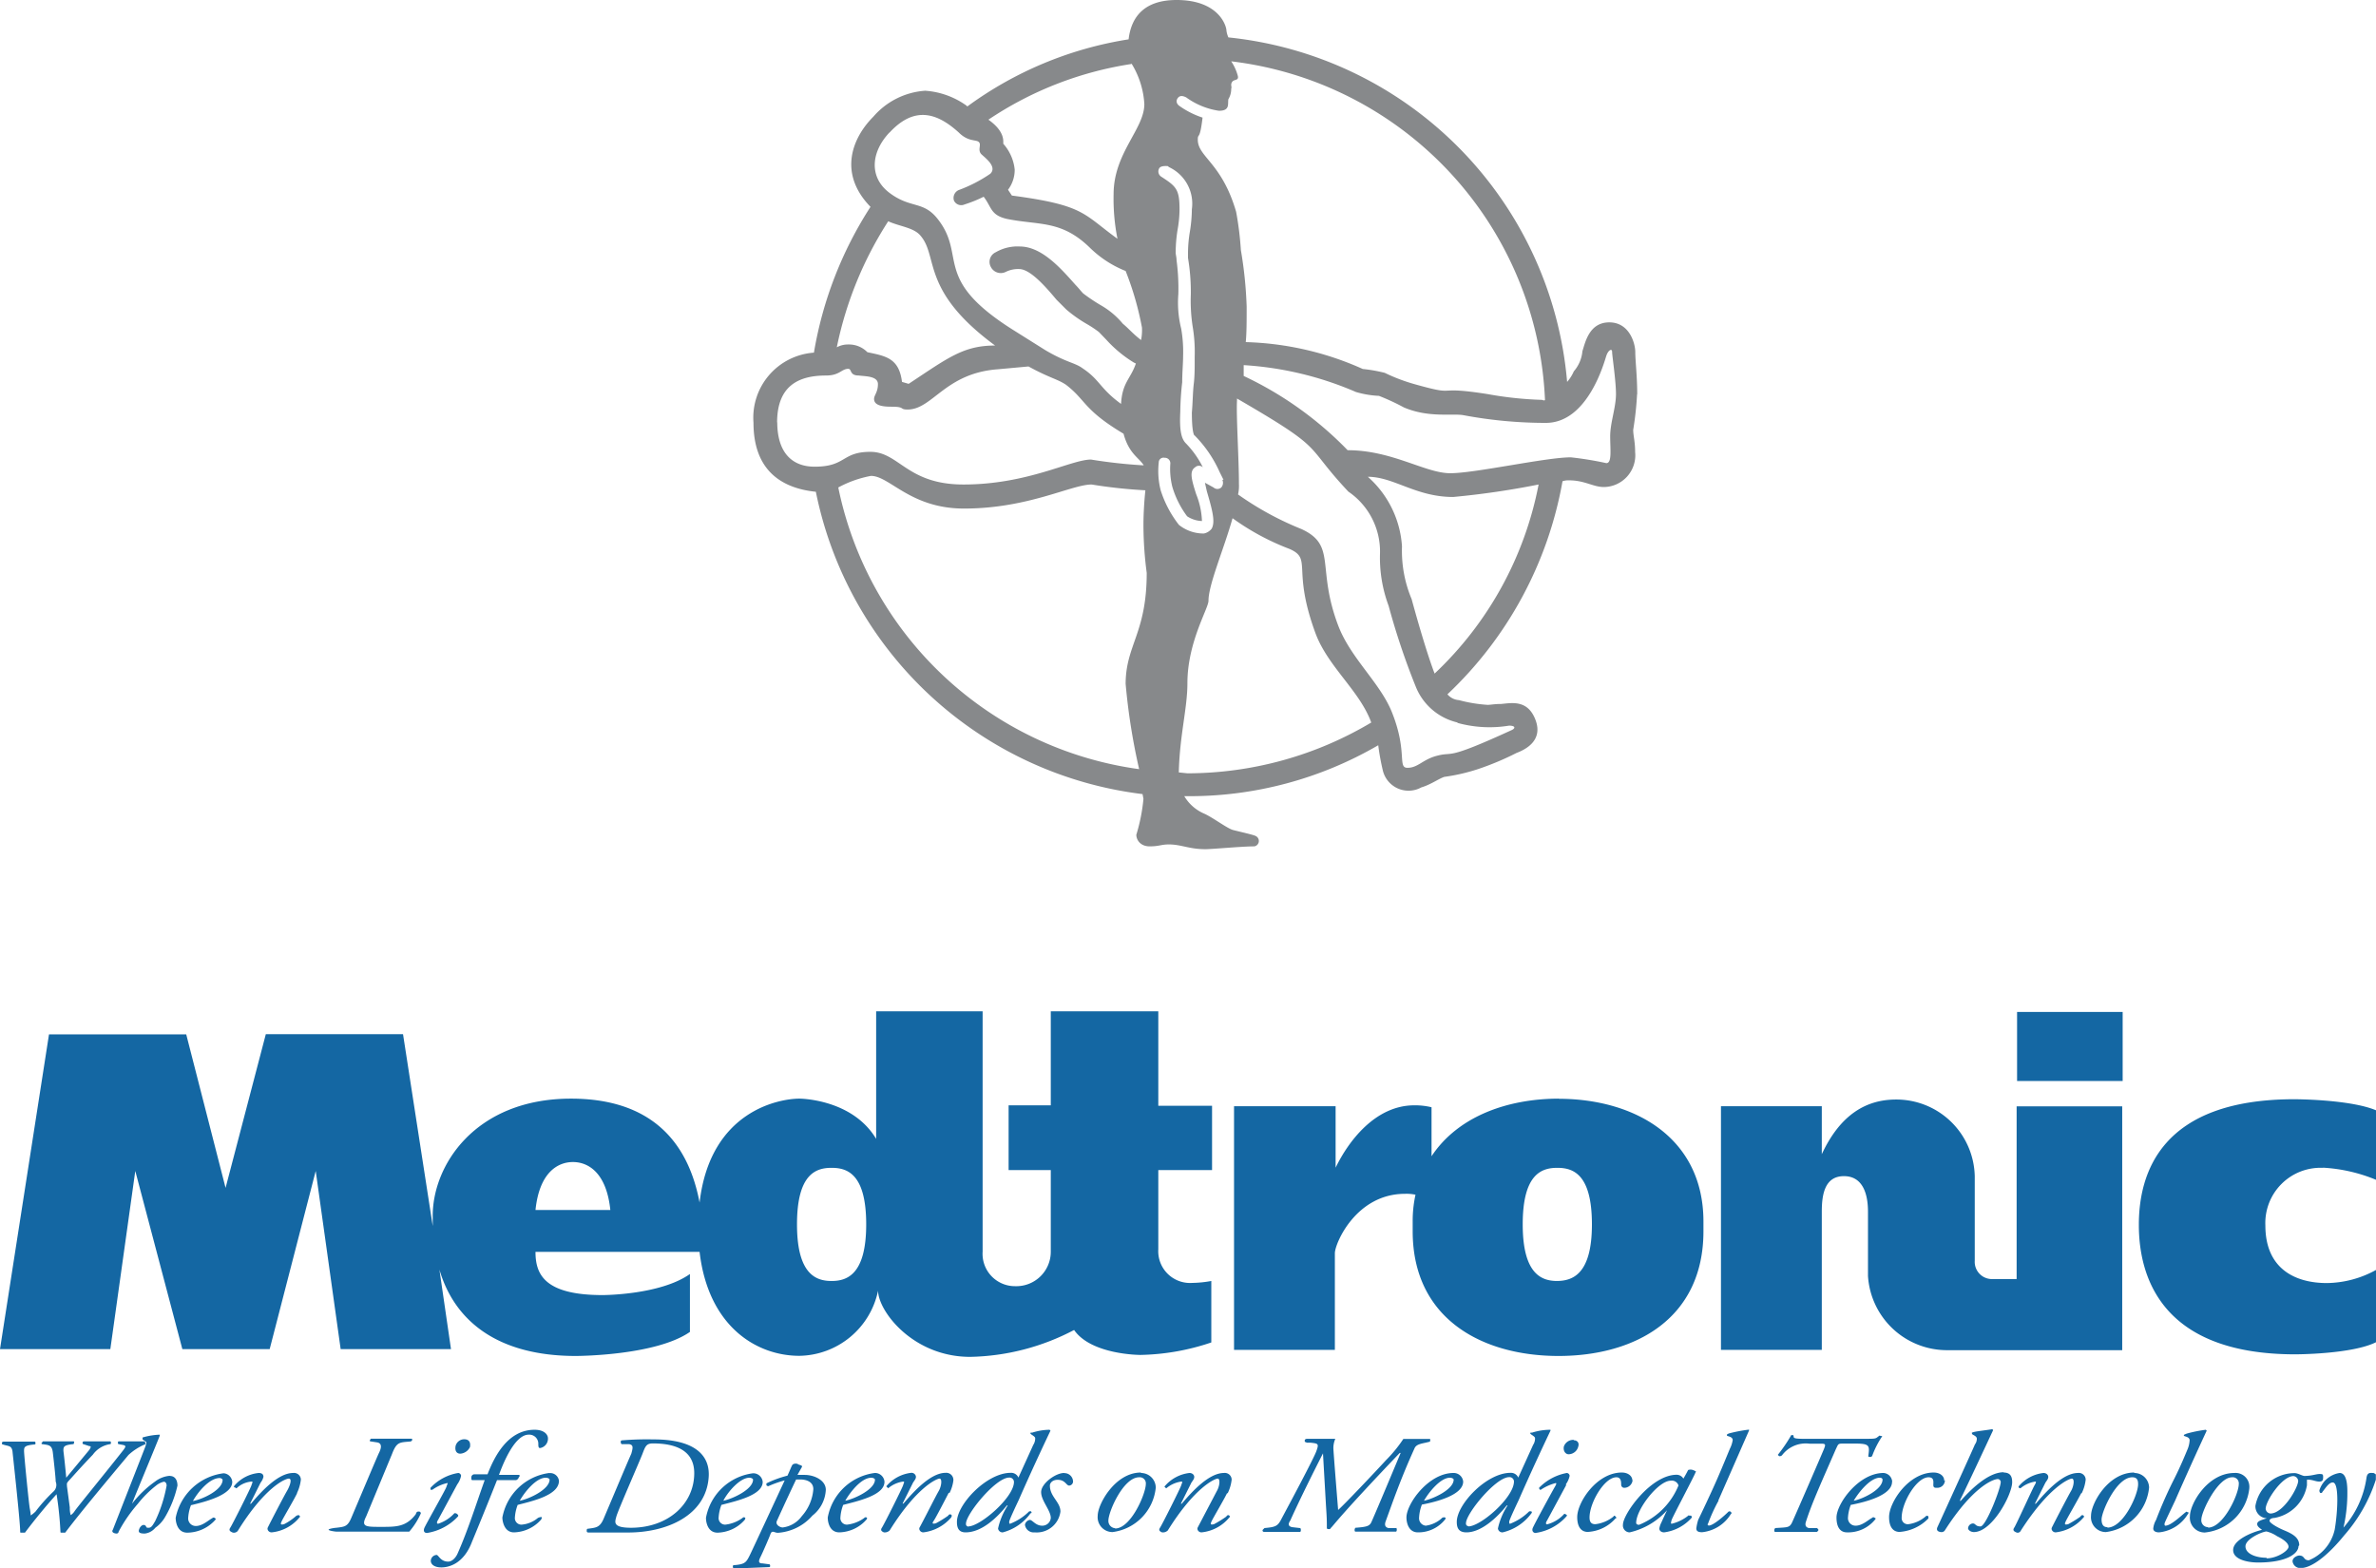 <svg id="Layer_1" data-name="Layer 1" xmlns="http://www.w3.org/2000/svg" viewBox="0 0 160 105.59"><defs><style>.cls-1{fill:#87898b;}.cls-2{fill:#1467a3;}</style></defs><title>medtronic</title><path class="cls-1" d="M130.24,73.76a21.71,21.71,0,0,1-.26,2.39c0,.39.13.78.13,1.49A2.14,2.14,0,0,1,128,80c-.71,0-1.29-.45-2.33-.45a1.25,1.25,0,0,0-.45.06,25.93,25.93,0,0,1-7.75,14.35,1.11,1.11,0,0,0,.77.39,9.83,9.83,0,0,0,1.94.32c.19,0,.45-.06.9-.06.71-.06,1.81-.32,2.33,1.1s-.77,2-1.29,2.2A19.18,19.18,0,0,1,119.52,99a12.87,12.87,0,0,1-2.26.52c-.39.13-.91.52-1.55.71a1.78,1.78,0,0,1-2.58-1.1,16.43,16.43,0,0,1-.32-1.74,25.26,25.26,0,0,1-12.8,3.43h-.26A2.88,2.88,0,0,0,101.1,102c.58.26,1.55,1,1.94,1.1s1.36.32,1.49.39a.37.37,0,0,1-.06.71c-.84,0-2.84.19-3.3.19-1.1,0-1.62-.32-2.46-.32-.52,0-.65.13-1.29.13s-.9-.45-.9-.78A12,12,0,0,0,97,101l-.06-.32a25.61,25.61,0,0,1-22-20.36c-2.52-.26-4.2-1.62-4.2-4.65a4.39,4.39,0,0,1,4.07-4.72,26,26,0,0,1,3.81-9.82c-2.2-2.26-1.23-4.65.19-6.07a5.07,5.07,0,0,1,3.49-1.75,5.41,5.41,0,0,1,2.78,1l.06.06A24.88,24.88,0,0,1,96,49.85c.19-1.62,1.16-2.65,3.23-2.65,2.84,0,3.36,1.74,3.36,2.07a1.69,1.69,0,0,0,.13.45,25.51,25.51,0,0,1,22.81,23.2,2.69,2.69,0,0,0,.45-.71,2.4,2.4,0,0,0,.58-1.36c.19-.58.45-1.94,1.81-1.94s1.75,1.42,1.75,2,.13,1.62.13,2.84Zm-27.85,5.75-.26-.52a8.26,8.26,0,0,0-1.68-2.46c-.06,0-.19-.32-.19-1.55.06-.65.06-1.36.13-1.94s.06-1.29.06-1.81a10.22,10.22,0,0,0-.13-2,11.32,11.32,0,0,1-.13-2.2,13.78,13.78,0,0,0-.19-2.46V64.2a9,9,0,0,1,.13-1.42,9.75,9.75,0,0,0,.13-1.49,2.71,2.71,0,0,0-1.55-2.84l-.06-.06s-.45-.06-.58.13a.42.42,0,0,0,.13.58c1,.65,1.23.84,1.23,2.2a8,8,0,0,1-.13,1.36,9.91,9.91,0,0,0-.13,1.55c0,.13.06.32.06.52A14.44,14.44,0,0,1,99.35,67a7.28,7.28,0,0,0,.19,2.33,9,9,0,0,1,.13,1.87c0,.45-.06,1.1-.06,1.74a19.45,19.45,0,0,0-.13,2c-.06,1.23.06,1.81.39,2.13A6.38,6.38,0,0,1,101,78.67a.38.38,0,0,0-.52,0c-.39.26-.26.78.07,1.81a5.35,5.35,0,0,1,.39,1.81,1.93,1.93,0,0,1-1-.32,6.3,6.3,0,0,1-1-2,5,5,0,0,1-.13-1.55.37.37,0,0,0-.39-.39.32.32,0,0,0-.39.32,5.21,5.21,0,0,0,.13,1.87,7.43,7.43,0,0,0,1.23,2.33,2.65,2.65,0,0,0,1.68.58.89.89,0,0,0,.52-.32c.26-.45.06-1.23-.32-2.52l-.13-.58.58.32a.39.39,0,0,0,.52,0,.48.48,0,0,0,.07-.52Zm-6.2-28a23.65,23.65,0,0,0-9.63,3.75c1.1.78,1,1.42,1,1.62a3.09,3.09,0,0,1,.77,1.74,2.23,2.23,0,0,1-.45,1.36l.26.39c4.91.65,4.78,1.23,7.11,2.91a13.8,13.8,0,0,1-.26-3c0-2.78,2.07-4.39,2.07-6.07A5.83,5.83,0,0,0,96.19,51.47ZM79.9,56.12c-1.23,1.29-1.42,3,0,4.07s2.26.52,3.23,1.74c2,2.52-.39,4,5,7.43l2.26,1.42c1.42.84,2,.84,2.52,1.23,1.16.77,1.16,1.36,2.58,2.39v.06c.06-1.49.65-1.74,1-2.78l-.13-.06a8.42,8.42,0,0,1-1.87-1.55L94,69.56a7.69,7.69,0,0,0-.78-.52,9,9,0,0,1-1.42-1l-.65-.65c-.65-.77-1.74-2.07-2.52-2.07a1.88,1.88,0,0,0-.9.19.75.75,0,0,1-1-.32.71.71,0,0,1,.32-1,2.91,2.91,0,0,1,1.62-.39c1.49,0,2.78,1.49,3.75,2.58.19.19.39.45.52.58a12.13,12.13,0,0,0,1.16.78A5.43,5.43,0,0,1,95.61,69c.39.32.71.71,1.23,1.1a3.44,3.44,0,0,0,.06-.84,20.6,20.6,0,0,0-1.1-3.81,7.27,7.27,0,0,1-2.39-1.55C91.47,62,90,62.39,87.79,61.94c-1.1-.26-1-.78-1.55-1.49a8.91,8.91,0,0,1-1.29.52.54.54,0,0,1-.71-.26.58.58,0,0,1,.32-.71,9.63,9.63,0,0,0,2.13-1.1c.45-.45-.26-1-.58-1.29s0-.65-.19-.84-.71,0-1.36-.65c-1.36-1.23-2.91-1.88-4.65,0Zm-.06,5.94a24.77,24.77,0,0,0-3.49,8.53,1.54,1.54,0,0,1,.77-.19,1.73,1.73,0,0,1,1.29.52c1.23.26,2.13.39,2.33,2l.45.13c2.65-1.75,3.68-2.58,5.82-2.58-5-3.68-3.81-5.95-5-7.37-.45-.58-1.42-.64-2.2-1Zm-7.5,13.57c0,1.94.9,3,2.52,3,2.13,0,1.81-1,3.75-1s2.46,2.2,6.27,2.2c4.33,0,7.24-1.68,8.59-1.68a33.9,33.9,0,0,0,3.55.39c-.32-.52-1-.78-1.36-2.13-2.71-1.62-2.52-2.26-3.88-3.3-.58-.39-1.1-.45-2.52-1.23l-2.07.19c-3.55.26-4.39,2.71-6.07,2.71-.58,0-.13-.19-1.1-.19-.52,0-1.16-.06-1.16-.52,0-.26.26-.45.26-1s-.84-.52-1.29-.58c-.65,0-.45-.45-.71-.45-.45,0-.58.45-1.49.45-1.81,0-3.3.65-3.3,3.17ZM95.8,93.28c0-2.65,1.42-3.42,1.42-7.5A24.75,24.75,0,0,1,97,82.55c0-.78.06-1.68.13-2.33a33.55,33.55,0,0,1-3.62-.39c-1.36,0-4.26,1.62-8.59,1.62-3.62,0-5-2.2-6.27-2.2a7.47,7.47,0,0,0-2.2.78A24,24,0,0,0,96.71,99a42.43,42.43,0,0,1-.91-5.75Zm4.2,6a24.24,24.24,0,0,0,12.34-3.42c-.77-2.13-2.91-3.75-3.75-6-1.62-4.39-.19-5-1.75-5.69A16.54,16.54,0,0,1,103,82.1c-.58,2.07-1.62,4.46-1.62,5.56,0,.52-1.42,2.78-1.42,5.56,0,1.68-.52,3.49-.58,6l.58.06Zm18.16-3.42a4,4,0,0,1-2.84-2.46A47.86,47.86,0,0,1,113.51,88a9.27,9.27,0,0,1-.58-3.55,4.88,4.88,0,0,0-2.13-4.14c-3.1-3.3-1.36-2.71-7.5-6.27v.13c-.06,1,.13,3.94.13,5.62a2.63,2.63,0,0,1-.06.71,20.69,20.69,0,0,0,4.27,2.33c2.39,1.1,1,2.58,2.46,6.46.84,2.26,2.91,3.94,3.68,6,1,2.58.32,3.62,1,3.62s1-.52,1.87-.78c1.36-.39.45.39,5.1-1.74.32-.13.32-.32-.13-.32a8.11,8.11,0,0,1-3.49-.19Zm-1.55-3.3a23.65,23.65,0,0,0,7-12.73,56,56,0,0,1-5.75.84c-2.52,0-4-1.36-5.75-1.36A6.83,6.83,0,0,1,114.41,84a8.4,8.4,0,0,0,.65,3.55C115.51,89.21,116.16,91.41,116.61,92.57Zm7.24-18.42c.06,0,.13.06.19,0a24,24,0,0,0-21.13-22.81,3.29,3.29,0,0,1,.45,1c.06.32-.26.19-.39.39s0,.32-.06.45a1.33,1.33,0,0,1-.19.71c-.06.32.13.78-.64.78a5,5,0,0,1-2.2-.9c-.26-.13-.45-.13-.58.06s-.06.39.13.52a5.8,5.8,0,0,0,1.55.78c-.19,1.62-.32,1-.32,1.49,0,1.16,1.62,1.55,2.58,4.85a21.31,21.31,0,0,1,.32,2.58,27.79,27.79,0,0,1,.39,3.81c0,1,0,1.74-.06,2.39a20.57,20.57,0,0,1,7.88,1.81,10.23,10.23,0,0,1,1.48.26,12,12,0,0,0,2.07.78c3,.84,1.1.06,4.85.65a24.34,24.34,0,0,0,3.68.39Zm-20.1-1.62a23.9,23.9,0,0,1,7,5c3,0,5.23,1.55,6.91,1.55S124.1,78,125.78,78a23.08,23.08,0,0,1,2.39.39c.39,0,.26-.9.26-1.81s.39-1.94.39-2.84-.26-2.58-.26-2.84-.26-.13-.39.26-1.23,4.52-4.07,4.52a30,30,0,0,1-5.56-.52c-.78-.13-2.33.19-4-.52a15.13,15.13,0,0,0-1.68-.78,6.47,6.47,0,0,1-1.55-.26,22.47,22.47,0,0,0-7.56-1.81v.78h0Z" transform="translate(-20 -47.2)"/><path class="cls-2" d="M48.18,149c-.13,0-.13.06-.19.19-.65.84-1.29.84-2.33.84s-1.36,0-1-.71l1.74-4.2c.32-.84.52-.77,1.23-.84a.14.14,0,0,0,.13-.13.06.06,0,0,0-.06-.06H45a.06.06,0,0,0-.06.06c-.06.06-.06.13.06.13l.39.06c.39.06.26.45.13.71s-1.62,3.81-1.87,4.39-.45.58-1,.65c-.06,0-.52.06-.52.13s.45.13.52.13h4.91a4.91,4.91,0,0,0,.78-1.23A.13.13,0,0,0,48.18,149Zm106.75-2.65c-1.1,0-2.33,1.29-2.91,1.94-.06,0,0-.13,0-.13s.06-.06,2.2-4.65l-.06-.06c-.32.06-1,.13-1.23.19s-.13.07-.13.13.32.13.32.32a.64.64,0,0,1-.13.39c-.13.32-2.26,5-2.52,5.56-.06.13-.06.26.13.32s.32,0,.39-.13c1.87-2.91,3.23-3.42,3.55-3.42a.21.21,0,0,1,.19.19c0,.45-1,3-1.36,3s-.32-.2-.52-.2a.35.35,0,0,0-.32.32c0,.13.19.26.39.26,1.23,0,2.58-2.52,2.58-3.36,0-.39-.13-.65-.58-.65ZM35.64,147a.63.63,0,0,0-.58-.58,3.77,3.77,0,0,0-3.23,3c0,.32.13,1,.78,1a2.56,2.56,0,0,0,1.87-.84c.06-.06.06-.13,0-.13a.12.12,0,0,0-.19,0c-.26.13-.65.52-1.1.52a.51.51,0,0,1-.52-.5s0,0,0,0a2.84,2.84,0,0,1,.19-.9C33.83,148.34,35.64,147.88,35.64,147Zm-.84-.26c.06,0,.19.06.19.13,0,.65-1.29,1.29-2,1.42.32-.58,1.1-1.55,1.81-1.55ZM57,146.4a3.7,3.7,0,0,0-3.17,3c0,.26.13,1,.78,1a2.52,2.52,0,0,0,1.81-.84.24.24,0,0,0,.06-.19.5.5,0,0,0-.26.06,1.94,1.94,0,0,1-1.1.45.44.44,0,0,1-.45-.43s0,0,0,0a2.84,2.84,0,0,1,.19-.9c1-.26,2.78-.65,2.78-1.62a.59.59,0,0,0-.65-.52Zm-2,1.87c.32-.58,1.1-1.55,1.75-1.55.13,0,.26.06.26.13C57,147.5,55.67,148.14,55,148.27Zm15.19,1.16a.12.12,0,0,0-.19,0,2.43,2.43,0,0,1-1.16.45.44.44,0,0,1-.45-.43s0,0,0,0a2.84,2.84,0,0,1,.19-.9c1-.26,2.78-.65,2.78-1.55a.64.64,0,0,0-.65-.58,3.7,3.7,0,0,0-3.17,3c0,.32.13,1,.78,1a2.52,2.52,0,0,0,1.81-.84.21.21,0,0,0,.06-.13Zm.26-2.71c.13,0,.26.06.26.13,0,.65-1.36,1.29-2,1.42C69,147.69,69.82,146.72,70.47,146.72Zm9.11.26a.64.64,0,0,0-.65-.58,3.7,3.7,0,0,0-3.17,3c0,.32.13,1,.78,1a2.52,2.52,0,0,0,1.81-.84.2.2,0,0,0,.06-.13.12.12,0,0,0-.19,0,2.43,2.43,0,0,1-1.16.45.44.44,0,0,1-.45-.43s0,0,0,0a2.84,2.84,0,0,1,.19-.9c1-.26,2.78-.65,2.78-1.55Zm-.9-.26c.13,0,.26.06.26.13,0,.65-1.36,1.29-2,1.42C77.25,147.69,78,146.72,78.68,146.72Zm38.45,2.71a2,2,0,0,1-1.1.52.5.5,0,0,1-.45-.52,2.84,2.84,0,0,1,.19-.9c1-.19,2.78-.65,2.78-1.55a.64.64,0,0,0-.65-.58c-1.68,0-3.17,2.07-3.17,3,0,.32.13,1,.77,1a2.3,2.3,0,0,0,1.81-.84.2.2,0,0,0,.06-.13c-.06-.06-.13-.06-.26,0Zm.52-2.71c.13,0,.26.06.26.13,0,.65-1.36,1.29-2,1.42C116.22,147.69,117,146.72,117.64,146.72Zm29.79.26a.63.63,0,0,0-.58-.58c-1.68,0-3.17,2.07-3.17,3,0,.32.06,1,.71,1a2.34,2.34,0,0,0,1.87-.84c.07-.06.07-.13,0-.13a.12.12,0,0,0-.19,0c-.26.13-.65.52-1.1.52a.51.51,0,0,1-.52-.5s0,0,0,0a2.84,2.84,0,0,1,.19-.9c1-.19,2.78-.65,2.78-1.55Zm-.84-.26c.13,0,.19.06.19.13,0,.65-1.29,1.29-1.94,1.42C145.17,147.69,145.95,146.72,146.59,146.72ZM40,147.75a2.77,2.77,0,0,0,.26-.9.46.46,0,0,0-.52-.45c-1,0-2.13,1.23-2.84,2.07h-.06l.71-1.42a1,1,0,0,0,.19-.39c0-.19-.13-.26-.32-.26a2.47,2.47,0,0,0-1.62.84c-.06.06-.06.13,0,.13s.06.06.13.06a1.66,1.66,0,0,1,1-.45c.13,0,.06.06,0,.26s-1.29,2.65-1.42,2.84,0,.26.13.32.32,0,.39-.13c1.81-2.91,3.17-3.49,3.42-3.49s.06.52-.13.84-1.1,2.07-1.29,2.46c-.06.13.06.32.26.32a2.77,2.77,0,0,0,1.87-1c.06-.06.06-.06,0-.13s-.13,0-.19,0a3.92,3.92,0,0,1-.84.58c-.26.06-.26,0-.13-.26s.78-1.36,1-1.81Zm43.94,0a2.58,2.58,0,0,0,.26-.84.48.48,0,0,0-.52-.52c-1,0-2.13,1.23-2.84,2.07h-.06l.71-1.42c.13-.19.19-.26.19-.39a.3.3,0,0,0-.32-.26,2.57,2.57,0,0,0-1.68.91,4.56,4.56,0,0,1,.13.13,2,2,0,0,1,1-.45c.13,0,.06.06,0,.26s-1.29,2.65-1.42,2.84,0,.26.13.32a.47.47,0,0,0,.39-.13c1.81-2.91,3.17-3.49,3.36-3.49s.13.52-.06.84-1.1,2.13-1.29,2.46c-.06.13.06.32.26.32a2.94,2.94,0,0,0,1.87-1c.06-.13.06-.13,0-.19s-.19,0-.19.06a7.47,7.47,0,0,1-.84.52c-.26.06-.26,0-.13-.19s.77-1.42,1-1.87Zm76.25,0a2.76,2.76,0,0,0,.26-.9.46.46,0,0,0-.52-.45c-1,0-2.13,1.23-2.84,2.07h-.06l.71-1.42c.13-.19.19-.26.19-.39s-.13-.26-.32-.26a2.56,2.56,0,0,0-1.68.91v.06a.2.2,0,0,0,.13.06,2,2,0,0,1,1-.45c.06,0,.06.06-.06.26s-1.23,2.65-1.36,2.84,0,.26.13.32.26,0,.32-.13c1.87-2.91,3.23-3.49,3.43-3.49s.13.52-.06.84-1.1,2.07-1.29,2.46c-.06.13.06.32.26.32a2.91,2.91,0,0,0,1.87-1c.06-.06.06-.06,0-.13s-.19,0-.19.06a7.4,7.4,0,0,1-.84.52c-.26.06-.26,0-.13-.26s.77-1.36,1-1.81Zm-57.51,0a2.78,2.78,0,0,0,.26-.9.46.46,0,0,0-.52-.45c-1,0-2.13,1.23-2.84,2.07h-.06l.71-1.42c.13-.19.19-.26.19-.39s-.13-.26-.32-.26a2.56,2.56,0,0,0-1.68.91.06.06,0,0,0,.06.06.06.06,0,0,0,.06.06,2,2,0,0,1,1-.45c.13,0,.06.06,0,.26s-1.29,2.65-1.42,2.84,0,.26.13.32a.47.47,0,0,0,.39-.13c1.81-2.91,3.17-3.49,3.36-3.49s.13.52-.06.84l-1.29,2.46c-.06.13.06.32.26.32a2.78,2.78,0,0,0,1.87-1c.06-.06.06-.06,0-.13s-.19,0-.19.06a7.4,7.4,0,0,1-.84.52c-.26.06-.26,0-.13-.26s.78-1.36,1-1.81Zm-51.89,1.42a.24.24,0,0,0-.19-.06,2.52,2.52,0,0,1-1.1.71c-.06,0-.13-.06,0-.26l1.29-2.39a1.47,1.47,0,0,0,.26-.58.21.21,0,0,0-.19-.19,3.29,3.29,0,0,0-1.87,1v.13h.13a2.66,2.66,0,0,1,1-.45c.06,0,0,.06-.06.26s-1.42,2.58-1.49,2.78,0,.32.19.32a3.61,3.61,0,0,0,2.07-1.1.09.09,0,0,0,0-.13ZM51,145.1a.78.78,0,0,0,.65-.45c.06-.39-.13-.52-.39-.52a.6.6,0,0,0-.58.45c-.06.32.06.52.32.52Zm74.44,2.07a1.48,1.48,0,0,0,.26-.58.21.21,0,0,0-.19-.19,3.5,3.5,0,0,0-1.87,1,.2.2,0,0,0,.06.13h.06a3.24,3.24,0,0,1,1-.45c.06,0,.06.06-.06.26s-1.42,2.58-1.49,2.78.06.32.19.32a3.42,3.42,0,0,0,2.07-1.1c.06-.06.06-.13,0-.13a.2.2,0,0,0-.13-.06,2.33,2.33,0,0,1-1.16.71c-.06,0-.13-.06,0-.26l1.29-2.39Zm.52-3a.67.67,0,0,0-.65.45c-.06.32.13.52.32.52a.68.68,0,0,0,.65-.52C126.37,144.33,126.17,144.2,126,144.2Z" transform="translate(-20 -47.2)"/><path class="cls-2" d="M55,146.66c0-.06,0-.13-.06-.13H53.6c.19-.52,1-2.71,2-2.71a.61.61,0,0,1,.65.64c0,.26.06.26.13.26a.64.64,0,0,0,.52-.65c0-.26-.26-.58-.9-.58-1.81,0-2.71,1.81-3.17,3h-.9a.21.21,0,0,0-.19.19c0,.13,0,.2.06.2h.84c-.58,1.62-1.1,3.3-1.81,4.91-.13.32-.39.58-.65.58-.52,0-.65-.45-.78-.45a.41.41,0,0,0-.39.39c0,.26.26.45.71.45s1.49-.19,2.07-1.74c0,0,.78-1.87,1.68-4.14h1.29a.29.29,0,0,0,.19-.26Zm9-2.52a20,20,0,0,0-2.07.06c-.13,0-.13.06-.13.13a.2.2,0,0,0,.06.13h.52c.26.06.26.2.13.65-.13.26-1.62,3.81-1.87,4.39s-.52.58-1,.65c-.13,0-.13.06-.13.13s0,.13.13.13h2.65c2.65,0,5.23-1.16,5.43-3.69.13-1.55-1-2.58-3.68-2.58Zm-1.49,5.95c-1.29,0-1.1-.39-1-.77s1.55-3.68,1.75-4.2.26-.71.71-.71c1.49,0,2.78.45,2.78,2,0,2.07-1.75,3.68-4.27,3.68Zm11.63-3.56H73.7L74,146c.06-.13-.19-.13-.26-.19s-.32-.06-.39.06-.06.13-.32.71a7.33,7.33,0,0,0-1.42.52v.13a.2.2,0,0,0,.13.06,7.21,7.21,0,0,1,1.1-.39c-2.13,4.59-2.33,5-2.33,5-.26.52-.32.65-1.1.71-.06,0-.06.06-.06.13a.06.06,0,0,0,.06.06h.9l1.49-.06a.06.06,0,0,0,.06-.06c0-.06,0-.13-.06-.13l-.45-.06c-.32,0-.26-.19-.13-.45s.58-1.29.65-1.49.13-.19.19-.19.19.07.32.07a3.39,3.39,0,0,0,2.33-1.16,2.34,2.34,0,0,0,.9-1.74c0-.64-.78-1-1.42-1ZM74,149.3a1.88,1.88,0,0,1-1.29.77c-.19,0-.52-.19-.39-.45,0,0,.58-1.29,1.29-2.78h.32c.19,0,.84.06.84.65A3.06,3.06,0,0,1,74,149.3Zm15.44-.19c.06-.07,0-.07,0-.13h-.13a3.69,3.69,0,0,1-1.29.84c-.06,0-.06-.06-.06-.13s.13-.39.65-1.49c0,0,.9-2.07,2.13-4.65l-.06-.06a4,4,0,0,0-1.16.19c-.13,0-.13,0-.13.06s.32.19.32.32a.8.8,0,0,1-.13.45l-1,2.2a.53.53,0,0,0-.52-.32c-1.62,0-3.62,2.13-3.62,3.3,0,.32.06.71.58.71,1.1,0,2.13-1,2.78-1.81h.06a4.65,4.65,0,0,0-.65,1.55.3.3,0,0,0,.32.26A3.35,3.35,0,0,0,89.4,149.11Zm-4.2.9a.17.17,0,0,1-.19-.2c0-.64,2-3.1,2.91-3.1a.3.3,0,0,1,.32.32C88.24,148.08,86,150,85.2,150Zm50.47-1.75,2.07-4.72v-.06a9.94,9.94,0,0,0-1.36.26c-.13.06-.13.06-.13.13s.39.06.39.32a2,2,0,0,1-.19.58c-.19.45-.45,1.1-.84,2s-1.16,2.52-1.29,2.78a3.36,3.36,0,0,0-.13.58c0,.19.13.26.39.26a2.58,2.58,0,0,0,1.94-1.23c.06-.06.06-.06,0-.13a.12.12,0,0,0-.19,0c-.26.26-1,.91-1.29.91-.06,0-.13-.06-.06-.13a11.18,11.18,0,0,1,.71-1.55Zm31.47.78c-.32.26-1,.91-1.36.91-.06,0-.06-.06-.06-.13s.19-.45.71-1.55c0,0,.9-2.07,2.13-4.72l-.06-.06a9.06,9.06,0,0,0-1.29.26c-.13.06-.19.06-.19.13s.39.06.39.32a1.88,1.88,0,0,1-.13.58c-.19.45-.45,1.1-.9,2a28.89,28.89,0,0,0-1.23,2.78,1.47,1.47,0,0,0-.19.58c0,.19.19.26.39.26a2.57,2.57,0,0,0,1.94-1.23c.06-.06.06-.13,0-.13s-.13-.07-.13,0Zm-44.2-.06a3.68,3.68,0,0,1-1.29.84c-.06,0-.06-.06-.06-.13s.13-.39.65-1.49c0,0,.9-2.07,2.13-4.65v-.06a4.07,4.07,0,0,0-1.23.19c-.13,0-.13,0-.13.06s.32.19.32.32a.79.79,0,0,1-.13.45l-1,2.2a.54.54,0,0,0-.52-.32c-1.62,0-3.62,2.13-3.62,3.3,0,.32.06.71.65.71,1,0,2.07-1,2.71-1.81h.06a4.63,4.63,0,0,0-.65,1.55.3.3,0,0,0,.32.26,3.35,3.35,0,0,0,1.94-1.29c.06-.07,0-.07,0-.13h-.13Zm-4.07,1a.17.17,0,0,1-.19-.2c0-.64,2-3.1,2.91-3.1a.3.3,0,0,1,.32.32C121.91,148.08,119.71,150,118.87,150Z" transform="translate(-20 -47.2)"/><path class="cls-2" d="M91.66,146.4c-.58,0-1.55.71-1.55,1.29s.65,1.23.65,1.74a.57.57,0,0,1-.58.52c-.45,0-.65-.39-.84-.39a.42.42,0,0,0-.32.32.59.59,0,0,0,.65.52A1.61,1.61,0,0,0,91.41,149c0-.65-.71-1-.71-1.75,0-.19.19-.39.52-.39.52,0,.58.39.78.39a.28.28,0,0,0,.26-.26.58.58,0,0,0-.58-.58h0Zm42.07,2.84a2.82,2.82,0,0,1-1.16.58c-.06,0-.06-.06,0-.26s1.55-3,1.62-3.23c.06,0,0-.06-.19-.13a.5.5,0,0,0-.32,0s-.13.26-.32.58a.53.53,0,0,0-.45-.26c-1.74,0-3.62,2.65-3.62,3.36a.46.46,0,0,0,.45.52,4.82,4.82,0,0,0,2.52-1.49c-.19.39-.39.84-.39.84a1.31,1.31,0,0,0-.13.39c0,.19.19.26.32.26a3,3,0,0,0,1.87-1c0-.06,0-.06-.06-.13h-.13Zm-3.36.65c-.13,0-.19-.06-.19-.13,0-.91,1.49-2.84,2.33-2.84a.47.47,0,0,1,.52.32,4.82,4.82,0,0,1-2.65,2.65Zm-.45-3c0-.26-.26-.52-.71-.52-1.68,0-3,2-3,3,0,.65.26,1,.71,1a2.67,2.67,0,0,0,1.87-.91c.07,0,.07-.06,0-.13s-.13-.06-.13,0a2.4,2.4,0,0,1-1.23.52c-.26,0-.39-.13-.39-.45,0-1,1-2.71,1.81-2.71.32,0,.32.32.32.52a.21.21,0,0,0,.19.19.57.57,0,0,0,.58-.52Zm21,0c0-.26-.26-.52-.71-.52-1.68,0-3,2-3,3,0,.65.26,1,.71,1a3,3,0,0,0,1.94-.91v-.13a.12.12,0,0,0-.19,0,2.23,2.23,0,0,1-1.16.52.41.41,0,0,1-.45-.45c0-1,1-2.71,1.81-2.71.39,0,.32.32.32.52s.13.19.26.19a.51.51,0,0,0,.52-.51S150.92,146.92,150.92,146.91Zm-54.09-.52c-1.74,0-2.91,2.13-2.91,2.91a1,1,0,0,0,1,1.1,3.35,3.35,0,0,0,2.91-3A1,1,0,0,0,96.83,146.4Zm-1.74,3.75a.49.49,0,0,1-.45-.52c0-.58,1-2.91,2.07-2.91a.41.41,0,0,1,.45.45c0,.65-1,3-2.07,3Zm68.63-3.75c-1.75,0-2.91,2.07-2.91,2.91a1,1,0,0,0,1,1.1,3.35,3.35,0,0,0,2.91-3A1,1,0,0,0,163.72,146.4Zm-1.81,3.68c-.32,0-.39-.26-.39-.52,0-.52,1-2.84,2.07-2.84.32,0,.39.2.39.45C164,147.82,163,150.08,161.91,150.08Zm9.56-2.65a.93.93,0,0,0-1-1c-1.81,0-3,2.07-3,2.91a1,1,0,0,0,1,1.1A3.35,3.35,0,0,0,171.47,147.43Zm-2.78,2.65a.46.46,0,0,1-.45-.52c0-.52,1.1-2.84,2.07-2.84a.41.41,0,0,1,.45.45C170.76,147.82,169.73,150.08,168.69,150.08Zm-54.67.06h-.52c-.26-.06-.26-.26-.19-.45.45-1.23,1-2.84,1.94-4.91.13-.32.52-.32,1-.45.06,0,.06-.06.06-.13s0-.06-.06-.06h-1.75a9.13,9.13,0,0,1-1.16,1.42c-.77.84-2.91,3.1-3.23,3.36-.32-3.94-.32-4.14-.32-4.14a1.56,1.56,0,0,1,.13-.65h-1.87c-.06,0-.19,0-.19.13s.06.06.13.13h.26c.52.06.58.06.39.58s-1.81,3.55-2.33,4.52c-.26.52-.39.58-1.16.65l-.13.13c0,.06,0,.13.13.13h2.39c.06,0,.06-.13.06-.13s0-.13-.06-.13l-.52-.06c-.32-.06-.26-.26-.13-.45,0,0,.65-1.48,2.2-4.52l.2,3.49c.06.91.06,1,.06,1.55,0,0,0,.06.13.06s.06,0,.19-.13.77-1,4.59-5h.06c-1.62,3.88-1.94,4.59-1.94,4.59-.13.32-.26.39-1.1.45a.2.2,0,0,0-.06.13c0,.06,0,.13.06.13H114c.06,0,.06-.13.06-.13s0-.13-.06-.13Zm29.6-5.3c.19-.39.13-.39.58-.39h.71c1,0,1,.13.9.84,0,.06.06.06.13.06s.06,0,.13-.06a6,6,0,0,1,.65-1.29c.06-.06,0-.06-.06-.06s-.06-.06-.13,0c-.26.19-.13.19-1.16.19h-3.88c-.71,0-.71-.06-.71-.19a.06.06,0,0,0-.06-.06c-.06,0-.13,0-.13.06a10.38,10.38,0,0,1-.84,1.23c-.06.06,0,.06.06.13a.24.24,0,0,0,.19-.06,2,2,0,0,1,1.87-.78h.84c.26,0,.2.13.13.32s-1.81,4.2-2.13,4.91c-.19.45-.32.39-1.16.45a.2.2,0,0,0-.07.13c0,.06,0,.13.07.13h2.78c.06,0,.13-.13.13-.13s-.06-.13-.13-.13h-.52c-.26-.06-.26-.26-.19-.45.39-1.23,1.1-2.78,2-4.85Zm31.21,6.46c0-.52-.45-.77-1-1s-1-.52-1-.65.19-.19.32-.19a2.7,2.7,0,0,0,2.2-2.2v-.32c0-.06,0-.06.06-.06.32,0,.52.13.77.13s.26-.13.26-.32-.06-.19-.26-.19-.52.13-1,.13c-.13,0-.45-.19-.65-.19a2.68,2.68,0,0,0-2.65,2.2.8.8,0,0,0,.77.84c-.39.13-.65.19-.65.39s.26.32.32.39c-.78.19-1.94.71-1.94,1.36s1,.84,1.68.84c2,0,2.72-.64,2.72-1.1Zm-2.26-2.46c0-.52,1.1-2.2,1.87-2.2a.35.35,0,0,1,.32.32c0,.45-1,2.2-1.87,2.2a.35.35,0,0,1-.32-.32Zm.06,3.3c-.71,0-1.42-.26-1.42-.77s1.16-1,1.42-1a2.23,2.23,0,0,1,.71.32c.39.19.77.45.77.71S173.34,152.15,172.63,152.15Z" transform="translate(-20 -47.2)"/><path class="cls-2" d="M179.81,146.4c-.19,0-.39-.06-.45.32a6.46,6.46,0,0,1-1.55,3.36,10.46,10.46,0,0,0,.26-2.13c0-.39.06-1.55-.52-1.55a1.7,1.7,0,0,0-1.36,1.16.24.24,0,0,0,.06.19c.06,0,.13,0,.13-.06.26-.32.45-.65.71-.65.45,0,.32,2.07.13,3.17a2.91,2.91,0,0,1-1.74,2.07c-.39,0-.26-.32-.65-.32-.13,0-.45.13-.45.39a.52.52,0,0,0,.57.45h0c.71,0,1.81-.84,2.91-2.2a10.56,10.56,0,0,0,2.13-3.75v-.35a.53.53,0,0,0-.19-.11Zm-150-1.94-.06-.19H28c-.06,0-.06.06-.06.13a.06.06,0,0,0,.06.06l.32.06c.19.06.13.13,0,.32-1.16,1.48-3.23,4-3.3,4.14a.89.89,0,0,1-.26.26,1.76,1.76,0,0,1-.06-.52l-.19-1.42c0-.19-.06-.19.19-.45.52-.58.9-1,1.55-1.68a1.76,1.76,0,0,1,1.16-.71.06.06,0,0,0,.06-.06c0-.06,0-.13-.06-.13H25.69c-.13,0-.13.06-.13.13a.06.06,0,0,0,.06.06l.39.13c.13,0,.13.06,0,.26l-1.55,1.87q-.08-.91-.19-1.81c0-.26,0-.39.65-.45a.06.06,0,0,0,.06-.06c0-.07.06-.13-.06-.13h-2c-.06,0-.06.06-.13.13a.06.06,0,0,0,.06.06c.45.06.65.06.71.58s.19,1.68.19,1.94a.6.6,0,0,1-.13.65A11.1,11.1,0,0,0,22.39,149a2.36,2.36,0,0,1-.32.26,3.7,3.7,0,0,0-.06-.45c-.06-.26-.39-3.62-.39-3.88s0-.39.71-.45a.06.06,0,0,0,.06-.06c0-.06,0-.13-.06-.13H20.26c-.13,0-.13.06-.13.13a.06.06,0,0,0,.06.06c.39.13.58.06.65.45,0,.06.52,4.72.52,5.43,0,.06,0,.06.13.06h.19q1-1.33,2.13-2.59a23.38,23.38,0,0,1,.26,2.52c0,.07,0,.07.13.07h.19c1.16-1.55,4-4.91,4.26-5.23a3.76,3.76,0,0,1,1.1-.71Z" transform="translate(-20 -47.2)"/><path class="cls-2" d="M31.44,146.59a1.88,1.88,0,0,0-1,.39,7.31,7.31,0,0,0-1.55,1.49c.19-.52,1.68-4.07,1.87-4.59v-.06a4.74,4.74,0,0,0-1.16.19v.13l.19.13c.13.06.06.19-.19.84l-2,5.11c-.13.19.13.26.26.26a.14.14,0,0,0,.13-.13,9.82,9.82,0,0,1,1.29-1.87,7.15,7.15,0,0,1,1.23-1.23,1.29,1.29,0,0,1,.52-.26c.13,0,.19.13.19.26a9.35,9.35,0,0,1-.77,2.39c-.19.32-.26.45-.45.45s-.13-.06-.19-.13a.2.2,0,0,0-.13-.06c-.13,0-.26.13-.32.32s.06.26.39.26a1.08,1.08,0,0,0,.71-.39,2.32,2.32,0,0,0,.65-.71,7.32,7.32,0,0,0,.84-2.13c0-.32-.13-.65-.52-.65Zm124.39-13.25h-1.75a1.16,1.16,0,0,1-1.1-1.23v-5.69a5.28,5.28,0,0,0-5.3-5.17c-2,0-3.75,1-5,3.68v-3.23h-6.79v16.41h6.79v-9.31c0-1.16.2-2.39,1.49-2.39s1.62,1.23,1.62,2.39v4.33a5.33,5.33,0,0,0,5.36,5h11.76V121.71h-7.11v11.63ZM98,115.31H90.76v6.33H87.92V126h2.84v5.49a2.32,2.32,0,0,1-2.39,2.33,2.18,2.18,0,0,1-2.2-2.33V115.31H79v8.59c-1.62-2.71-5.17-2.71-5.17-2.71-1.29,0-6,.77-6.72,7-.84-4.46-3.62-7-8.66-7-6.46,0-9.37,4.52-9.31,8v.58l-2-12.92H37.9L35.19,127.2l-2.65-10.34H23.3L20,138.06h7.43l1.68-12,3.17,12h5.88l3.1-12,1.68,12h7.43l-.78-5.36c1,3.43,3.88,5.82,9.18,5.82,0,0,5.36,0,7.69-1.62V133c-2,1.42-5.88,1.42-5.88,1.42-3.94,0-4.52-1.42-4.52-2.91H67.11c.58,5,3.81,7,6.72,7a5.5,5.5,0,0,0,5.3-4.39c0,1.36,2.33,4.46,6.2,4.46a15.6,15.6,0,0,0,7-1.81c1.16,1.68,4.46,1.68,4.46,1.68a15.71,15.71,0,0,0,4.78-.84v-4.14a7.59,7.59,0,0,1-1.29.13A2.14,2.14,0,0,1,98,131.34V126h3.62v-4.33H98v-6.4ZM56.06,128.69c.26-2.52,1.49-3.23,2.52-3.23s2.26.71,2.52,3.23h-5ZM76,133.47c-1,0-2.33-.39-2.33-3.81s1.29-3.81,2.33-3.81,2.33.39,2.33,3.81S77,133.47,76,133.47Zm49-12.28c-3.55,0-6.85,1.23-8.6,3.88v-3.3a4.74,4.74,0,0,0-1.16-.13c-2.65,0-4.46,2.46-5.3,4.2v-4.14H103.1v16.41h6.79V131.6c0-.65,1.42-4,4.72-4a2.87,2.87,0,0,1,.71.06,8.22,8.22,0,0,0-.19,1.81v.65c0,5.88,4.65,8.4,9.82,8.4s9.76-2.52,9.76-8.4v-.65c0-5.62-4.59-8.27-9.76-8.27Zm-.13,12.28c-1,0-2.33-.39-2.33-3.81s1.29-3.81,2.33-3.81,2.33.39,2.33,3.81S125.85,133.47,124.81,133.47Zm51.57-7.63a10.92,10.92,0,0,1,3.62.84V122c-1.75-.77-5.56-.77-5.56-.77-9,0-10.47,5-10.47,8.46s1.49,8.72,10.53,8.72c0,0,3.88,0,5.49-.84V132.7a7,7,0,0,1-3.36.91c-2.07,0-4.14-.91-4.14-3.88a3.72,3.72,0,0,1,3.88-3.88ZM155.83,120h7.11v-4.65h-7.11Z" transform="translate(-20 -47.2)"/></svg>